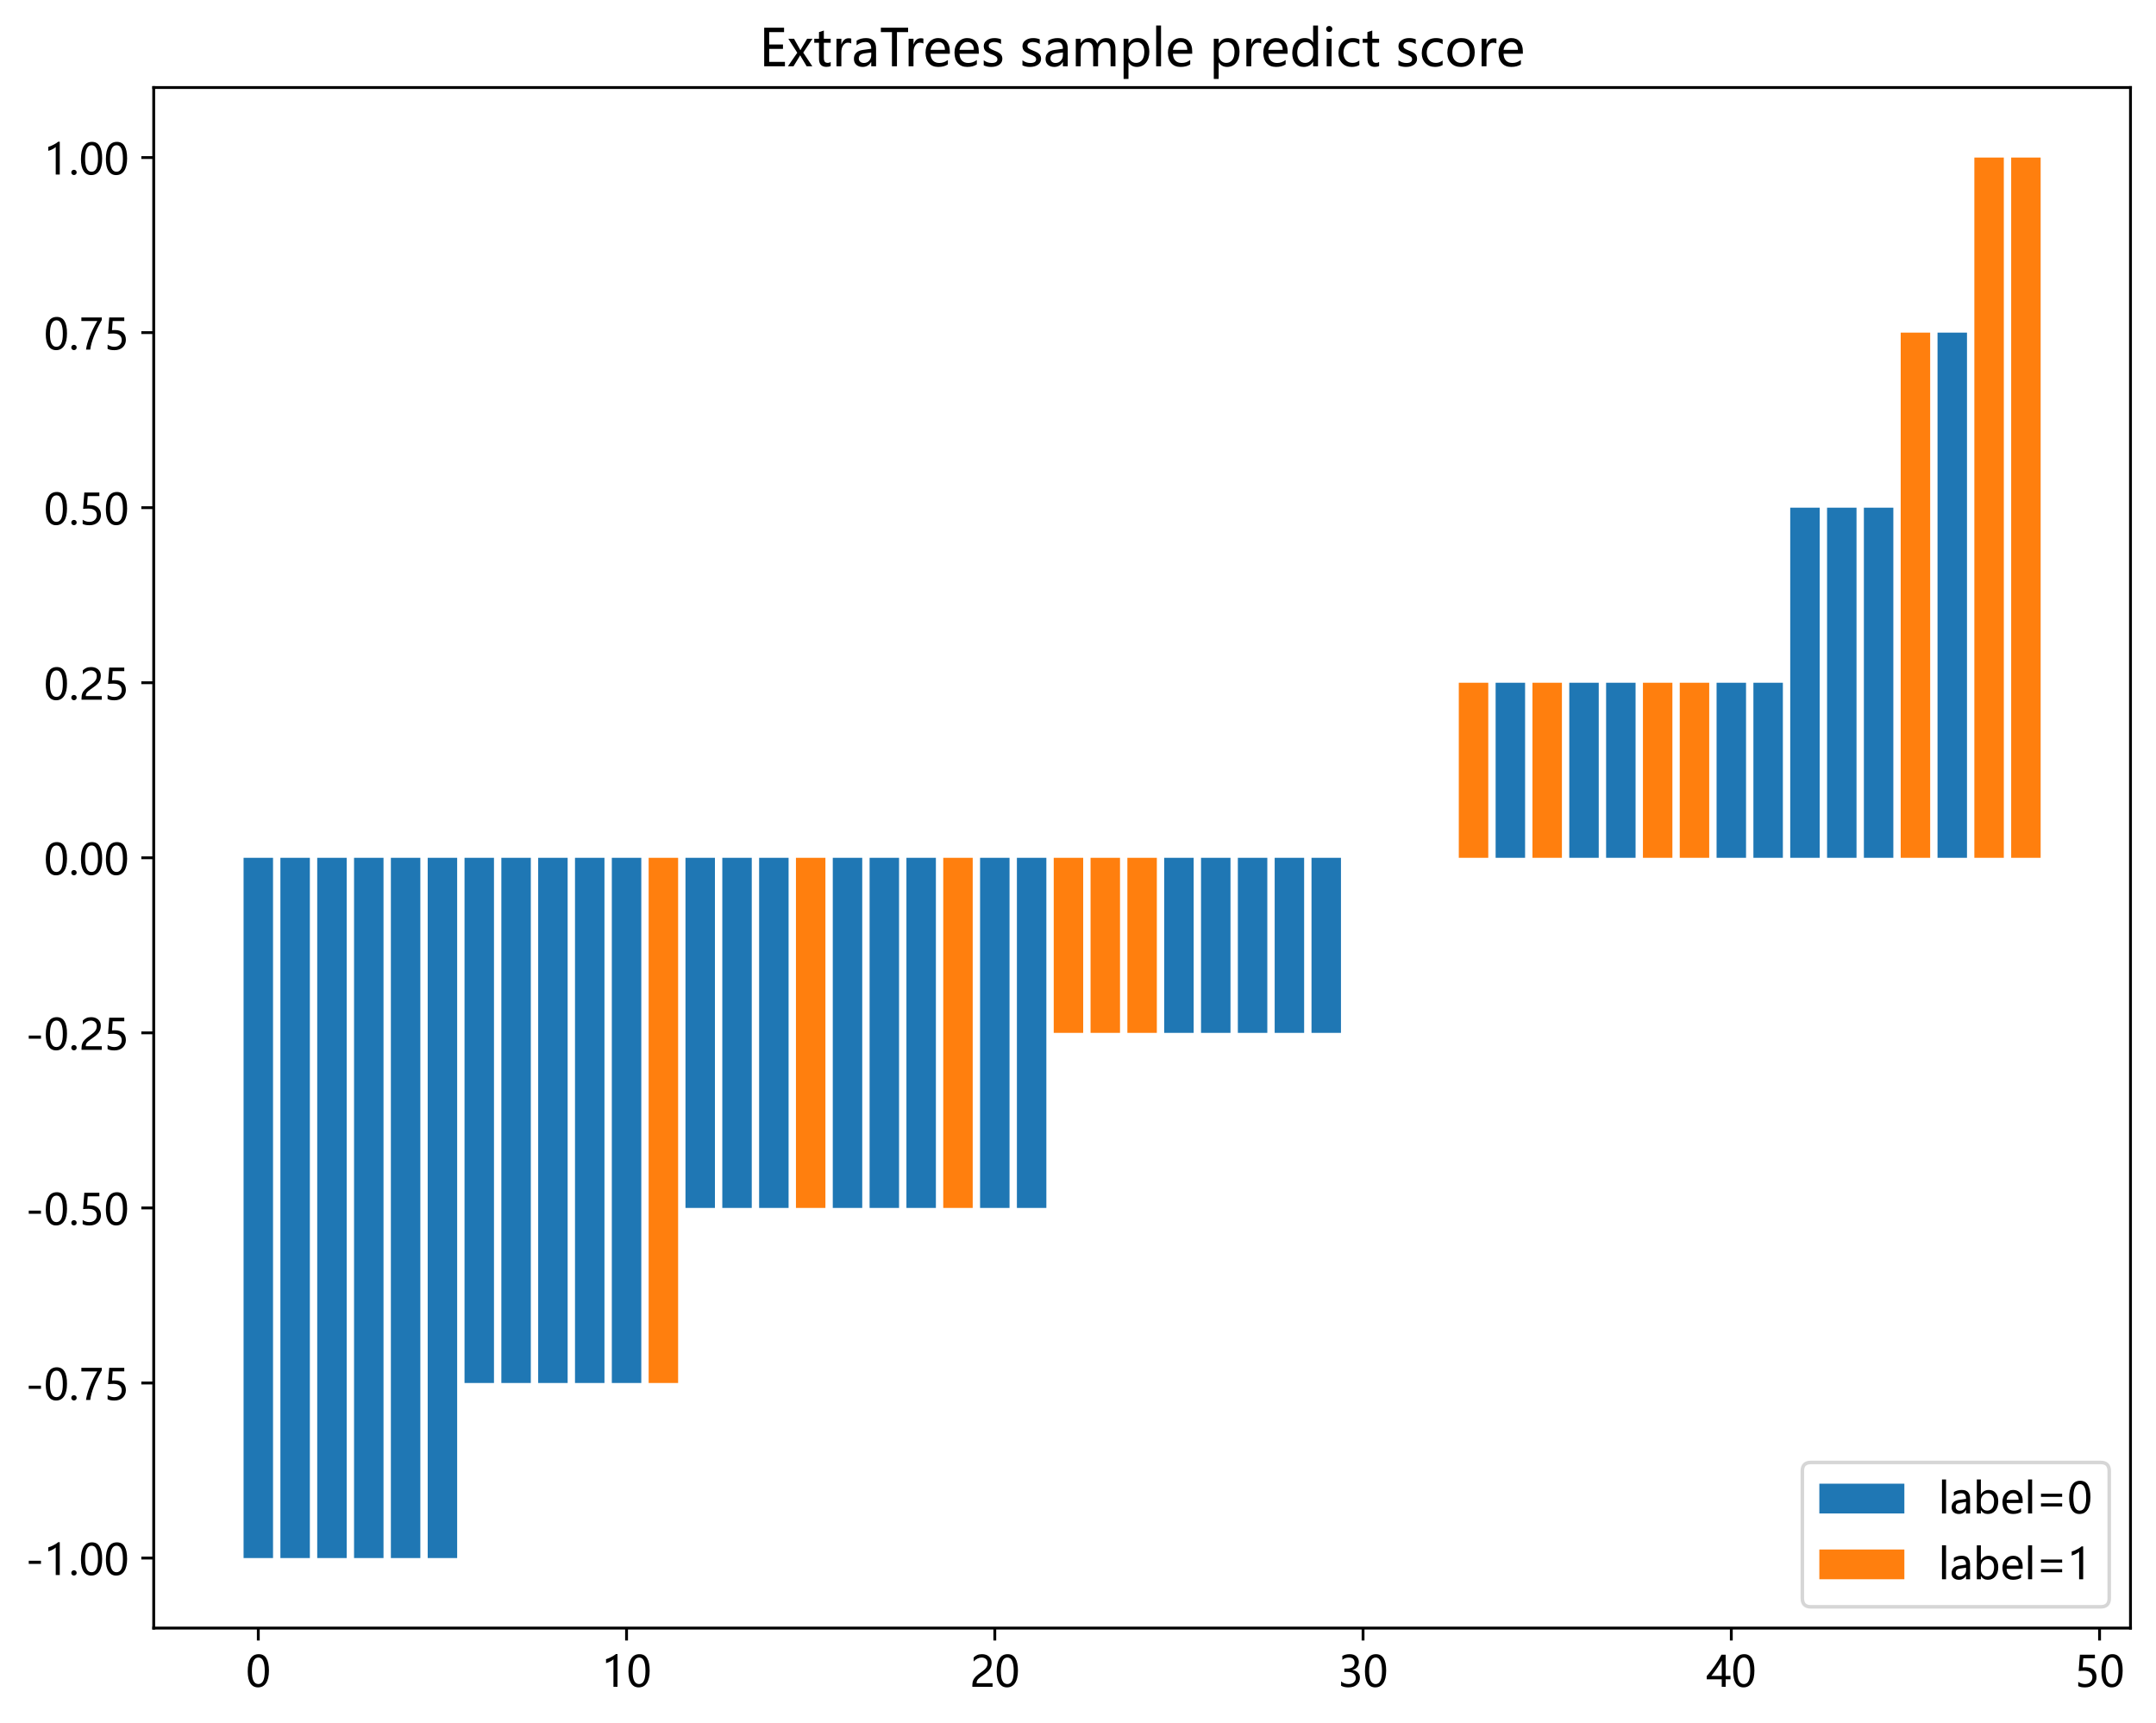 <?xml version="1.0" encoding="utf-8" standalone="no"?>
<!DOCTYPE svg PUBLIC "-//W3C//DTD SVG 1.1//EN"
  "http://www.w3.org/Graphics/SVG/1.1/DTD/svg11.dtd">
<!-- Created with matplotlib (https://matplotlib.org/) -->
<svg height="486.367pt" version="1.1" viewBox="0 0 608.592 486.367" width="608.592pt" xmlns="http://www.w3.org/2000/svg" xmlns:xlink="http://www.w3.org/1999/xlink">
 <defs>
  <style type="text/css">
*{stroke-linecap:butt;stroke-linejoin:round;}
  </style>
 </defs>
 <g id="figure_1">
  <g id="patch_1">
   <path d="M -0 486.367 
L 608.592 486.367 
L 608.592 0 
L -0 0 
z
" style="fill:#ffffff;"/>
  </g>
  <g id="axes_1">
   <g id="patch_2">
    <path d="M 43.392 459.591 
L 601.392 459.591 
L 601.392 24.711 
L 43.392 24.711 
z
" style="fill:#ffffff;"/>
   </g>
   <g id="patch_3">
    <path clip-path="url(#pfb0c90d866)" d="M 68.756 242.151 
L 77.071 242.151 
L 77.071 439.824 
L 68.756 439.824 
z
" style="fill:#1f77b4;"/>
   </g>
   <g id="patch_4">
    <path clip-path="url(#pfb0c90d866)" d="M 79.15 242.151 
L 87.466 242.151 
L 87.466 439.824 
L 79.15 439.824 
z
" style="fill:#1f77b4;"/>
   </g>
   <g id="patch_5">
    <path clip-path="url(#pfb0c90d866)" d="M 89.545 242.151 
L 97.861 242.151 
L 97.861 439.824 
L 89.545 439.824 
z
" style="fill:#1f77b4;"/>
   </g>
   <g id="patch_6">
    <path clip-path="url(#pfb0c90d866)" d="M 99.94 242.151 
L 108.256 242.151 
L 108.256 439.824 
L 99.94 439.824 
z
" style="fill:#1f77b4;"/>
   </g>
   <g id="patch_7">
    <path clip-path="url(#pfb0c90d866)" d="M 110.335 242.151 
L 118.651 242.151 
L 118.651 439.824 
L 110.335 439.824 
z
" style="fill:#1f77b4;"/>
   </g>
   <g id="patch_8">
    <path clip-path="url(#pfb0c90d866)" d="M 120.73 242.151 
L 129.046 242.151 
L 129.046 439.824 
L 120.73 439.824 
z
" style="fill:#1f77b4;"/>
   </g>
   <g id="patch_9">
    <path clip-path="url(#pfb0c90d866)" d="M 131.125 242.151 
L 139.441 242.151 
L 139.441 390.406 
L 131.125 390.406 
z
" style="fill:#1f77b4;"/>
   </g>
   <g id="patch_10">
    <path clip-path="url(#pfb0c90d866)" d="M 141.52 242.151 
L 149.836 242.151 
L 149.836 390.406 
L 141.52 390.406 
z
" style="fill:#1f77b4;"/>
   </g>
   <g id="patch_11">
    <path clip-path="url(#pfb0c90d866)" d="M 151.915 242.151 
L 160.231 242.151 
L 160.231 390.406 
L 151.915 390.406 
z
" style="fill:#1f77b4;"/>
   </g>
   <g id="patch_12">
    <path clip-path="url(#pfb0c90d866)" d="M 162.31 242.151 
L 170.626 242.151 
L 170.626 390.406 
L 162.31 390.406 
z
" style="fill:#1f77b4;"/>
   </g>
   <g id="patch_13">
    <path clip-path="url(#pfb0c90d866)" d="M 172.705 242.151 
L 181.021 242.151 
L 181.021 390.406 
L 172.705 390.406 
z
" style="fill:#1f77b4;"/>
   </g>
   <g id="patch_14">
    <path clip-path="url(#pfb0c90d866)" d="M 193.495 242.151 
L 201.811 242.151 
L 201.811 340.987 
L 193.495 340.987 
z
" style="fill:#1f77b4;"/>
   </g>
   <g id="patch_15">
    <path clip-path="url(#pfb0c90d866)" d="M 203.89 242.151 
L 212.206 242.151 
L 212.206 340.987 
L 203.89 340.987 
z
" style="fill:#1f77b4;"/>
   </g>
   <g id="patch_16">
    <path clip-path="url(#pfb0c90d866)" d="M 214.285 242.151 
L 222.601 242.151 
L 222.601 340.987 
L 214.285 340.987 
z
" style="fill:#1f77b4;"/>
   </g>
   <g id="patch_17">
    <path clip-path="url(#pfb0c90d866)" d="M 235.074 242.151 
L 243.39 242.151 
L 243.39 340.987 
L 235.074 340.987 
z
" style="fill:#1f77b4;"/>
   </g>
   <g id="patch_18">
    <path clip-path="url(#pfb0c90d866)" d="M 245.469 242.151 
L 253.785 242.151 
L 253.785 340.987 
L 245.469 340.987 
z
" style="fill:#1f77b4;"/>
   </g>
   <g id="patch_19">
    <path clip-path="url(#pfb0c90d866)" d="M 255.864 242.151 
L 264.18 242.151 
L 264.18 340.987 
L 255.864 340.987 
z
" style="fill:#1f77b4;"/>
   </g>
   <g id="patch_20">
    <path clip-path="url(#pfb0c90d866)" d="M 276.654 242.151 
L 284.97 242.151 
L 284.97 340.987 
L 276.654 340.987 
z
" style="fill:#1f77b4;"/>
   </g>
   <g id="patch_21">
    <path clip-path="url(#pfb0c90d866)" d="M 287.049 242.151 
L 295.365 242.151 
L 295.365 340.987 
L 287.049 340.987 
z
" style="fill:#1f77b4;"/>
   </g>
   <g id="patch_22">
    <path clip-path="url(#pfb0c90d866)" d="M 328.629 242.151 
L 336.945 242.151 
L 336.945 291.569 
L 328.629 291.569 
z
" style="fill:#1f77b4;"/>
   </g>
   <g id="patch_23">
    <path clip-path="url(#pfb0c90d866)" d="M 339.024 242.151 
L 347.34 242.151 
L 347.34 291.569 
L 339.024 291.569 
z
" style="fill:#1f77b4;"/>
   </g>
   <g id="patch_24">
    <path clip-path="url(#pfb0c90d866)" d="M 349.419 242.151 
L 357.735 242.151 
L 357.735 291.569 
L 349.419 291.569 
z
" style="fill:#1f77b4;"/>
   </g>
   <g id="patch_25">
    <path clip-path="url(#pfb0c90d866)" d="M 359.814 242.151 
L 368.13 242.151 
L 368.13 291.569 
L 359.814 291.569 
z
" style="fill:#1f77b4;"/>
   </g>
   <g id="patch_26">
    <path clip-path="url(#pfb0c90d866)" d="M 370.209 242.151 
L 378.525 242.151 
L 378.525 291.569 
L 370.209 291.569 
z
" style="fill:#1f77b4;"/>
   </g>
   <g id="patch_27">
    <path clip-path="url(#pfb0c90d866)" d="M 380.603 242.151 
L 388.919 242.151 
L 388.919 242.151 
L 380.603 242.151 
z
" style="fill:#1f77b4;"/>
   </g>
   <g id="patch_28">
    <path clip-path="url(#pfb0c90d866)" d="M 390.998 242.151 
L 399.314 242.151 
L 399.314 242.151 
L 390.998 242.151 
z
" style="fill:#1f77b4;"/>
   </g>
   <g id="patch_29">
    <path clip-path="url(#pfb0c90d866)" d="M 401.393 242.151 
L 409.709 242.151 
L 409.709 242.151 
L 401.393 242.151 
z
" style="fill:#1f77b4;"/>
   </g>
   <g id="patch_30">
    <path clip-path="url(#pfb0c90d866)" d="M 422.183 242.151 
L 430.499 242.151 
L 430.499 192.733 
L 422.183 192.733 
z
" style="fill:#1f77b4;"/>
   </g>
   <g id="patch_31">
    <path clip-path="url(#pfb0c90d866)" d="M 442.973 242.151 
L 451.289 242.151 
L 451.289 192.733 
L 442.973 192.733 
z
" style="fill:#1f77b4;"/>
   </g>
   <g id="patch_32">
    <path clip-path="url(#pfb0c90d866)" d="M 453.368 242.151 
L 461.684 242.151 
L 461.684 192.733 
L 453.368 192.733 
z
" style="fill:#1f77b4;"/>
   </g>
   <g id="patch_33">
    <path clip-path="url(#pfb0c90d866)" d="M 484.553 242.151 
L 492.869 242.151 
L 492.869 192.733 
L 484.553 192.733 
z
" style="fill:#1f77b4;"/>
   </g>
   <g id="patch_34">
    <path clip-path="url(#pfb0c90d866)" d="M 494.948 242.151 
L 503.264 242.151 
L 503.264 192.733 
L 494.948 192.733 
z
" style="fill:#1f77b4;"/>
   </g>
   <g id="patch_35">
    <path clip-path="url(#pfb0c90d866)" d="M 505.343 242.151 
L 513.659 242.151 
L 513.659 143.315 
L 505.343 143.315 
z
" style="fill:#1f77b4;"/>
   </g>
   <g id="patch_36">
    <path clip-path="url(#pfb0c90d866)" d="M 515.738 242.151 
L 524.054 242.151 
L 524.054 143.315 
L 515.738 143.315 
z
" style="fill:#1f77b4;"/>
   </g>
   <g id="patch_37">
    <path clip-path="url(#pfb0c90d866)" d="M 526.133 242.151 
L 534.449 242.151 
L 534.449 143.315 
L 526.133 143.315 
z
" style="fill:#1f77b4;"/>
   </g>
   <g id="patch_38">
    <path clip-path="url(#pfb0c90d866)" d="M 546.922 242.151 
L 555.238 242.151 
L 555.238 93.896 
L 546.922 93.896 
z
" style="fill:#1f77b4;"/>
   </g>
   <g id="patch_39">
    <path clip-path="url(#pfb0c90d866)" d="M 183.1 242.151 
L 191.416 242.151 
L 191.416 390.406 
L 183.1 390.406 
z
" style="fill:#ff7f0e;"/>
   </g>
   <g id="patch_40">
    <path clip-path="url(#pfb0c90d866)" d="M 224.68 242.151 
L 232.995 242.151 
L 232.995 340.987 
L 224.68 340.987 
z
" style="fill:#ff7f0e;"/>
   </g>
   <g id="patch_41">
    <path clip-path="url(#pfb0c90d866)" d="M 266.259 242.151 
L 274.575 242.151 
L 274.575 340.987 
L 266.259 340.987 
z
" style="fill:#ff7f0e;"/>
   </g>
   <g id="patch_42">
    <path clip-path="url(#pfb0c90d866)" d="M 297.444 242.151 
L 305.76 242.151 
L 305.76 291.569 
L 297.444 291.569 
z
" style="fill:#ff7f0e;"/>
   </g>
   <g id="patch_43">
    <path clip-path="url(#pfb0c90d866)" d="M 307.839 242.151 
L 316.155 242.151 
L 316.155 291.569 
L 307.839 291.569 
z
" style="fill:#ff7f0e;"/>
   </g>
   <g id="patch_44">
    <path clip-path="url(#pfb0c90d866)" d="M 318.234 242.151 
L 326.55 242.151 
L 326.55 291.569 
L 318.234 291.569 
z
" style="fill:#ff7f0e;"/>
   </g>
   <g id="patch_45">
    <path clip-path="url(#pfb0c90d866)" d="M 411.788 242.151 
L 420.104 242.151 
L 420.104 192.733 
L 411.788 192.733 
z
" style="fill:#ff7f0e;"/>
   </g>
   <g id="patch_46">
    <path clip-path="url(#pfb0c90d866)" d="M 432.578 242.151 
L 440.894 242.151 
L 440.894 192.733 
L 432.578 192.733 
z
" style="fill:#ff7f0e;"/>
   </g>
   <g id="patch_47">
    <path clip-path="url(#pfb0c90d866)" d="M 463.763 242.151 
L 472.079 242.151 
L 472.079 192.733 
L 463.763 192.733 
z
" style="fill:#ff7f0e;"/>
   </g>
   <g id="patch_48">
    <path clip-path="url(#pfb0c90d866)" d="M 474.158 242.151 
L 482.474 242.151 
L 482.474 192.733 
L 474.158 192.733 
z
" style="fill:#ff7f0e;"/>
   </g>
   <g id="patch_49">
    <path clip-path="url(#pfb0c90d866)" d="M 536.527 242.151 
L 544.843 242.151 
L 544.843 93.896 
L 536.527 93.896 
z
" style="fill:#ff7f0e;"/>
   </g>
   <g id="patch_50">
    <path clip-path="url(#pfb0c90d866)" d="M 557.317 242.151 
L 565.633 242.151 
L 565.633 44.478 
L 557.317 44.478 
z
" style="fill:#ff7f0e;"/>
   </g>
   <g id="patch_51">
    <path clip-path="url(#pfb0c90d866)" d="M 567.712 242.151 
L 576.028 242.151 
L 576.028 44.478 
L 567.712 44.478 
z
" style="fill:#ff7f0e;"/>
   </g>
   <g id="matplotlib.axis_1">
    <g id="xtick_1">
     <g id="line2d_1">
      <defs>
       <path d="M 0 0 
L 0 3.5 
" id="m3855525db8" style="stroke:#000000;stroke-width:0.8;"/>
      </defs>
      <g>
       <use style="stroke:#000000;stroke-width:0.8;" x="72.913" xlink:href="#m3855525db8" y="459.591"/>
      </g>
     </g>
     <g id="text_1">
      <!-- 0 -->
      <defs>
       <path d="M 4.438 36.328 
Q 4.438 56.344 11.078 66.625 
Q 17.719 76.906 30.328 76.906 
Q 54.344 76.906 54.344 38.141 
Q 54.344 19 47.578 8.859 
Q 40.828 -1.266 28.609 -1.266 
Q 17.094 -1.266 10.766 8.344 
Q 4.438 17.969 4.438 36.328 
z
M 14.203 36.766 
Q 14.203 6.641 29.5 6.641 
Q 44.531 6.641 44.531 37.25 
Q 44.531 68.953 29.781 68.953 
Q 14.203 68.953 14.203 36.766 
z
" id="MicrosoftYaHei-48"/>
      </defs>
      <g transform="translate(69.395 476.183)scale(0.12 -0.12)">
       <use xlink:href="#MicrosoftYaHei-48"/>
      </g>
     </g>
    </g>
    <g id="xtick_2">
     <g id="line2d_2">
      <g>
       <use style="stroke:#000000;stroke-width:0.8;" x="176.863" xlink:href="#m3855525db8" y="459.591"/>
      </g>
     </g>
     <g id="text_2">
      <!-- 10 -->
      <defs>
       <path d="M 27.828 0 
L 27.828 64.703 
Q 25.594 62.453 20.234 59.672 
Q 14.891 56.891 10.359 55.766 
L 10.359 65.141 
Q 16.359 66.797 23.188 70.438 
Q 30.031 74.078 33.688 77.297 
L 37.312 77.297 
L 37.312 0 
z
" id="MicrosoftYaHei-49"/>
      </defs>
      <g transform="translate(169.826 476.183)scale(0.12 -0.12)">
       <use xlink:href="#MicrosoftYaHei-49"/>
       <use x="58.643" xlink:href="#MicrosoftYaHei-48"/>
      </g>
     </g>
    </g>
    <g id="xtick_3">
     <g id="line2d_3">
      <g>
       <use style="stroke:#000000;stroke-width:0.8;" x="280.812" xlink:href="#m3855525db8" y="459.591"/>
      </g>
     </g>
     <g id="text_3">
      <!-- 20 -->
      <defs>
       <path d="M 41.656 55.812 
Q 41.656 61.922 37.797 65.406 
Q 33.938 68.891 27.297 68.891 
Q 22.609 68.891 17.812 66.5 
Q 13.031 64.109 8.891 59.672 
L 8.891 68.953 
Q 12.594 72.797 17.297 74.844 
Q 22.016 76.906 28.375 76.906 
Q 38.625 76.906 44.875 71.406 
Q 51.125 65.922 51.125 56.547 
Q 51.125 48.188 47.281 42.078 
Q 43.453 35.984 34.188 29.594 
Q 24.703 23.047 21.5 20.219 
Q 18.312 17.391 17.031 14.797 
Q 15.766 12.203 15.766 8.5 
L 53.375 8.5 
L 53.375 0 
L 5.812 0 
L 5.812 3.766 
Q 5.812 10.297 7.594 14.859 
Q 9.375 19.438 13.469 23.75 
Q 17.578 28.078 26.266 34.125 
Q 35.156 40.375 38.406 45.094 
Q 41.656 49.812 41.656 55.812 
z
" id="MicrosoftYaHei-50"/>
      </defs>
      <g transform="translate(273.775 476.183)scale(0.12 -0.12)">
       <use xlink:href="#MicrosoftYaHei-50"/>
       <use x="58.643" xlink:href="#MicrosoftYaHei-48"/>
      </g>
     </g>
    </g>
    <g id="xtick_4">
     <g id="line2d_4">
      <g>
       <use style="stroke:#000000;stroke-width:0.8;" x="384.761" xlink:href="#m3855525db8" y="459.591"/>
      </g>
     </g>
     <g id="text_4">
      <!-- 30 -->
      <defs>
       <path d="M 6.984 12.641 
Q 14.75 6.641 24.516 6.641 
Q 32.328 6.641 36.891 10.469 
Q 41.453 14.312 41.453 20.75 
Q 41.453 35.109 20.906 35.109 
L 14.594 35.109 
L 14.594 43.016 
L 20.609 43.016 
Q 38.812 43.016 38.812 56.5 
Q 38.812 68.953 24.906 68.953 
Q 16.938 68.953 9.906 63.578 
L 9.906 72.609 
Q 17.328 76.906 27.25 76.906 
Q 36.922 76.906 42.781 71.844 
Q 48.641 66.797 48.641 58.734 
Q 48.641 43.891 33.5 39.656 
L 33.5 39.453 
Q 41.703 38.578 46.453 33.672 
Q 51.219 28.766 51.219 21.438 
Q 51.219 11.234 43.875 4.984 
Q 36.531 -1.266 24.312 -1.266 
Q 13.578 -1.266 6.984 2.734 
z
" id="MicrosoftYaHei-51"/>
      </defs>
      <g transform="translate(377.725 476.183)scale(0.12 -0.12)">
       <use xlink:href="#MicrosoftYaHei-51"/>
       <use x="58.643" xlink:href="#MicrosoftYaHei-48"/>
      </g>
     </g>
    </g>
    <g id="xtick_5">
     <g id="line2d_5">
      <g>
       <use style="stroke:#000000;stroke-width:0.8;" x="488.711" xlink:href="#m3855525db8" y="459.591"/>
      </g>
     </g>
     <g id="text_5">
      <!-- 40 -->
      <defs>
       <path d="M 45.406 75.641 
L 45.406 25.688 
L 56.734 25.688 
L 56.734 17.781 
L 45.406 17.781 
L 45.406 0 
L 36.141 0 
L 36.141 17.781 
L 0.828 17.781 
L 0.828 25.25 
Q 10.25 35.844 19.766 49.656 
Q 29.297 63.484 35.5 75.641 
z
M 11.578 25.688 
L 36.141 25.688 
L 36.141 61.719 
Q 31.062 52.594 25.25 44.016 
Q 19.438 35.453 11.578 25.688 
z
" id="MicrosoftYaHei-52"/>
      </defs>
      <g transform="translate(481.674 476.183)scale(0.12 -0.12)">
       <use xlink:href="#MicrosoftYaHei-52"/>
       <use x="58.643" xlink:href="#MicrosoftYaHei-48"/>
      </g>
     </g>
    </g>
    <g id="xtick_6">
     <g id="line2d_6">
      <g>
       <use style="stroke:#000000;stroke-width:0.8;" x="592.66" xlink:href="#m3855525db8" y="459.591"/>
      </g>
     </g>
     <g id="text_6">
      <!-- 50 -->
      <defs>
       <path d="M 51.469 23.344 
Q 51.469 12.25 44.109 5.469 
Q 36.766 -1.312 24.359 -1.312 
Q 13.719 -1.312 8.5 1.859 
L 8.5 11.625 
Q 16.156 6.641 24.125 6.641 
Q 32.031 6.641 36.891 11 
Q 41.75 15.375 41.75 22.609 
Q 41.75 29.828 36.688 33.859 
Q 31.641 37.891 22.406 37.891 
Q 15.281 37.891 9.578 37.25 
L 12.359 75.641 
L 47.703 75.641 
L 47.703 67.234 
L 20.406 67.234 
L 18.844 45.797 
L 25.734 46.094 
Q 37.75 46.094 44.609 40.109 
Q 51.469 34.125 51.469 23.344 
z
" id="MicrosoftYaHei-53"/>
      </defs>
      <g transform="translate(585.623 476.183)scale(0.12 -0.12)">
       <use xlink:href="#MicrosoftYaHei-53"/>
       <use x="58.643" xlink:href="#MicrosoftYaHei-48"/>
      </g>
     </g>
    </g>
   </g>
   <g id="matplotlib.axis_2">
    <g id="ytick_1">
     <g id="line2d_7">
      <defs>
       <path d="M 0 0 
L -3.5 0 
" id="m913017f67c" style="stroke:#000000;stroke-width:0.8;"/>
      </defs>
      <g>
       <use style="stroke:#000000;stroke-width:0.8;" x="43.392" xlink:href="#m913017f67c" y="439.824"/>
      </g>
     </g>
     <g id="text_7">
      <!-- -1.00 -->
      <defs>
       <path d="M 36.375 26.266 
L 7.625 26.266 
L 7.625 33.641 
L 36.375 33.641 
z
" id="MicrosoftYaHei-45"/>
       <path d="M 5.812 5.031 
Q 5.812 7.672 7.609 9.469 
Q 9.422 11.281 12.109 11.281 
Q 14.844 11.281 16.641 9.453 
Q 18.453 7.625 18.453 5.031 
Q 18.453 2.484 16.641 0.656 
Q 14.844 -1.172 12.062 -1.172 
Q 9.375 -1.172 7.594 0.656 
Q 5.812 2.484 5.812 5.031 
z
" id="MicrosoftYaHei-46"/>
      </defs>
      <g transform="translate(7.2 444.62)scale(0.12 -0.12)">
       <use xlink:href="#MicrosoftYaHei-45"/>
       <use x="43.262" xlink:href="#MicrosoftYaHei-49"/>
       <use x="101.904" xlink:href="#MicrosoftYaHei-46"/>
       <use x="125.977" xlink:href="#MicrosoftYaHei-48"/>
       <use x="184.619" xlink:href="#MicrosoftYaHei-48"/>
      </g>
     </g>
    </g>
    <g id="ytick_2">
     <g id="line2d_8">
      <g>
       <use style="stroke:#000000;stroke-width:0.8;" x="43.392" xlink:href="#m913017f67c" y="390.406"/>
      </g>
     </g>
     <g id="text_8">
      <!-- -0.75 -->
      <defs>
       <path d="M 53.469 69.734 
Q 41.547 48.922 34.734 31.219 
Q 27.938 13.531 26.312 0 
L 16.359 0 
Q 18.172 13.328 24.906 30.422 
Q 31.641 47.516 42.922 67.188 
L 5.422 67.188 
L 5.422 75.641 
L 53.469 75.641 
z
" id="MicrosoftYaHei-55"/>
      </defs>
      <g transform="translate(7.2 395.202)scale(0.12 -0.12)">
       <use xlink:href="#MicrosoftYaHei-45"/>
       <use x="43.262" xlink:href="#MicrosoftYaHei-48"/>
       <use x="101.904" xlink:href="#MicrosoftYaHei-46"/>
       <use x="125.977" xlink:href="#MicrosoftYaHei-55"/>
       <use x="184.619" xlink:href="#MicrosoftYaHei-53"/>
      </g>
     </g>
    </g>
    <g id="ytick_3">
     <g id="line2d_9">
      <g>
       <use style="stroke:#000000;stroke-width:0.8;" x="43.392" xlink:href="#m913017f67c" y="340.987"/>
      </g>
     </g>
     <g id="text_9">
      <!-- -0.50 -->
      <g transform="translate(7.2 345.784)scale(0.12 -0.12)">
       <use xlink:href="#MicrosoftYaHei-45"/>
       <use x="43.262" xlink:href="#MicrosoftYaHei-48"/>
       <use x="101.904" xlink:href="#MicrosoftYaHei-46"/>
       <use x="125.977" xlink:href="#MicrosoftYaHei-53"/>
       <use x="184.619" xlink:href="#MicrosoftYaHei-48"/>
      </g>
     </g>
    </g>
    <g id="ytick_4">
     <g id="line2d_10">
      <g>
       <use style="stroke:#000000;stroke-width:0.8;" x="43.392" xlink:href="#m913017f67c" y="291.569"/>
      </g>
     </g>
     <g id="text_10">
      <!-- -0.25 -->
      <g transform="translate(7.2 296.365)scale(0.12 -0.12)">
       <use xlink:href="#MicrosoftYaHei-45"/>
       <use x="43.262" xlink:href="#MicrosoftYaHei-48"/>
       <use x="101.904" xlink:href="#MicrosoftYaHei-46"/>
       <use x="125.977" xlink:href="#MicrosoftYaHei-50"/>
       <use x="184.619" xlink:href="#MicrosoftYaHei-53"/>
      </g>
     </g>
    </g>
    <g id="ytick_5">
     <g id="line2d_11">
      <g>
       <use style="stroke:#000000;stroke-width:0.8;" x="43.392" xlink:href="#m913017f67c" y="242.151"/>
      </g>
     </g>
     <g id="text_11">
      <!-- 0.00 -->
      <g transform="translate(12.392 246.947)scale(0.12 -0.12)">
       <use xlink:href="#MicrosoftYaHei-48"/>
       <use x="58.643" xlink:href="#MicrosoftYaHei-46"/>
       <use x="82.715" xlink:href="#MicrosoftYaHei-48"/>
       <use x="141.357" xlink:href="#MicrosoftYaHei-48"/>
      </g>
     </g>
    </g>
    <g id="ytick_6">
     <g id="line2d_12">
      <g>
       <use style="stroke:#000000;stroke-width:0.8;" x="43.392" xlink:href="#m913017f67c" y="192.733"/>
      </g>
     </g>
     <g id="text_12">
      <!-- 0.25 -->
      <g transform="translate(12.392 197.529)scale(0.12 -0.12)">
       <use xlink:href="#MicrosoftYaHei-48"/>
       <use x="58.643" xlink:href="#MicrosoftYaHei-46"/>
       <use x="82.715" xlink:href="#MicrosoftYaHei-50"/>
       <use x="141.357" xlink:href="#MicrosoftYaHei-53"/>
      </g>
     </g>
    </g>
    <g id="ytick_7">
     <g id="line2d_13">
      <g>
       <use style="stroke:#000000;stroke-width:0.8;" x="43.392" xlink:href="#m913017f67c" y="143.315"/>
      </g>
     </g>
     <g id="text_13">
      <!-- 0.50 -->
      <g transform="translate(12.392 148.111)scale(0.12 -0.12)">
       <use xlink:href="#MicrosoftYaHei-48"/>
       <use x="58.643" xlink:href="#MicrosoftYaHei-46"/>
       <use x="82.715" xlink:href="#MicrosoftYaHei-53"/>
       <use x="141.357" xlink:href="#MicrosoftYaHei-48"/>
      </g>
     </g>
    </g>
    <g id="ytick_8">
     <g id="line2d_14">
      <g>
       <use style="stroke:#000000;stroke-width:0.8;" x="43.392" xlink:href="#m913017f67c" y="93.896"/>
      </g>
     </g>
     <g id="text_14">
      <!-- 0.75 -->
      <g transform="translate(12.392 98.693)scale(0.12 -0.12)">
       <use xlink:href="#MicrosoftYaHei-48"/>
       <use x="58.643" xlink:href="#MicrosoftYaHei-46"/>
       <use x="82.715" xlink:href="#MicrosoftYaHei-55"/>
       <use x="141.357" xlink:href="#MicrosoftYaHei-53"/>
      </g>
     </g>
    </g>
    <g id="ytick_9">
     <g id="line2d_15">
      <g>
       <use style="stroke:#000000;stroke-width:0.8;" x="43.392" xlink:href="#m913017f67c" y="44.478"/>
      </g>
     </g>
     <g id="text_15">
      <!-- 1.00 -->
      <g transform="translate(12.392 49.275)scale(0.12 -0.12)">
       <use xlink:href="#MicrosoftYaHei-49"/>
       <use x="58.643" xlink:href="#MicrosoftYaHei-46"/>
       <use x="82.715" xlink:href="#MicrosoftYaHei-48"/>
       <use x="141.357" xlink:href="#MicrosoftYaHei-48"/>
      </g>
     </g>
    </g>
   </g>
   <g id="patch_52">
    <path d="M 43.392 459.591 
L 43.392 24.711 
" style="fill:none;stroke:#000000;stroke-linecap:square;stroke-linejoin:miter;stroke-width:0.8;"/>
   </g>
   <g id="patch_53">
    <path d="M 601.392 459.591 
L 601.392 24.711 
" style="fill:none;stroke:#000000;stroke-linecap:square;stroke-linejoin:miter;stroke-width:0.8;"/>
   </g>
   <g id="patch_54">
    <path d="M 43.392 459.591 
L 601.392 459.591 
" style="fill:none;stroke:#000000;stroke-linecap:square;stroke-linejoin:miter;stroke-width:0.8;"/>
   </g>
   <g id="patch_55">
    <path d="M 43.392 24.711 
L 601.392 24.711 
" style="fill:none;stroke:#000000;stroke-linecap:square;stroke-linejoin:miter;stroke-width:0.8;"/>
   </g>
   <g id="text_16">
    <!-- ExtraTrees sample predict score -->
    <defs>
     <path d="M 50.438 0 
L 9.766 0 
L 9.766 75.641 
L 48.734 75.641 
L 48.734 66.938 
L 19.531 66.938 
L 19.531 42.719 
L 46.578 42.719 
L 46.578 34.078 
L 19.531 34.078 
L 19.531 8.641 
L 50.438 8.641 
z
" id="MicrosoftYaHei-69"/>
     <path d="M 49.422 54 
L 31.344 26.812 
L 49.172 0 
L 38.031 0 
L 27.734 17.188 
Q 26.906 18.562 25.391 21.391 
L 25.203 21.391 
Q 25.141 21.094 22.75 17.188 
L 12.25 0 
L 1.266 0 
L 19.625 26.516 
L 2.094 54 
L 13.234 54 
L 23.344 35.938 
Q 24.266 34.281 25.594 31.641 
L 25.781 31.641 
L 38.922 54 
z
" id="MicrosoftYaHei-120"/>
     <path d="M 34.469 0.531 
Q 31.344 -1.172 26.031 -1.172 
Q 11.531 -1.172 11.531 14.891 
L 11.531 46.094 
L 2.25 46.094 
L 2.25 54 
L 11.531 54 
L 11.531 67 
L 21.047 70.016 
L 21.047 54 
L 34.469 54 
L 34.469 46.094 
L 21.047 46.094 
L 21.047 16.609 
Q 21.047 11.281 22.844 8.984 
Q 24.656 6.688 28.859 6.688 
Q 32.078 6.688 34.469 8.5 
z
" id="MicrosoftYaHei-116"/>
     <path d="M 37.5 44.531 
Q 35.109 46.234 30.906 46.234 
Q 25.344 46.234 21.719 41.031 
Q 18.109 35.844 18.109 27.344 
L 18.109 0 
L 8.547 0 
L 8.547 54 
L 18.109 54 
L 18.109 43.016 
L 18.312 43.016 
Q 22.406 54.938 32.469 54.938 
Q 35.75 54.938 37.5 54.203 
z
" id="MicrosoftYaHei-114"/>
     <path d="M 9.812 50.25 
Q 17.875 55.281 28.422 55.281 
Q 47.953 55.281 47.953 34.766 
L 47.953 0 
L 38.484 0 
L 38.484 8.344 
L 38.234 8.344 
Q 32.625 -1.266 21.688 -1.266 
Q 13.812 -1.266 9.172 2.984 
Q 4.547 7.234 4.547 14.453 
Q 4.547 29.594 22.469 32.078 
L 38.484 34.328 
Q 38.484 47.562 27.547 47.562 
Q 17.828 47.562 9.812 41.016 
z
M 25.828 25.391 
Q 19.188 24.516 16.672 22.062 
Q 14.156 19.625 14.156 15.234 
Q 14.156 11.375 16.891 8.938 
Q 19.625 6.5 24.125 6.5 
Q 30.375 6.5 34.422 10.891 
Q 38.484 15.281 38.484 21.922 
L 38.484 27.094 
z
" id="MicrosoftYaHei-97"/>
     <path d="M 55.469 66.938 
L 33.641 66.938 
L 33.641 0 
L 23.828 0 
L 23.828 66.938 
L 2.094 66.938 
L 2.094 75.641 
L 55.469 75.641 
z
" id="MicrosoftYaHei-84"/>
     <path d="M 52.547 24.562 
L 14.75 24.562 
Q 14.984 15.922 19.469 11.203 
Q 23.969 6.5 32.031 6.5 
Q 41.109 6.5 48.688 12.312 
L 48.688 3.766 
Q 41.547 -1.266 29.781 -1.266 
Q 18.062 -1.266 11.5 6.156 
Q 4.938 13.578 4.938 26.766 
Q 4.938 39.156 12.141 47.219 
Q 19.344 55.281 30.031 55.281 
Q 40.625 55.281 46.578 48.469 
Q 52.547 41.656 52.547 29.391 
z
M 42.969 32.234 
Q 42.922 39.547 39.5 43.547 
Q 36.078 47.562 29.891 47.562 
Q 24.172 47.562 20 43.312 
Q 15.828 39.062 14.75 32.234 
z
" id="MicrosoftYaHei-101"/>
     <path d="M 5.516 11.672 
Q 12.75 6.453 21.094 6.453 
Q 32.281 6.453 32.281 13.766 
Q 32.281 16.891 29.828 18.922 
Q 27.391 20.953 19.922 23.734 
Q 10.938 27.344 8.25 30.875 
Q 5.562 34.422 5.562 39.453 
Q 5.562 46.625 11.641 50.953 
Q 17.719 55.281 26.609 55.281 
Q 33.5 55.281 39.406 52.875 
L 39.406 43.656 
Q 33.344 47.562 25.688 47.562 
Q 21.094 47.562 18.203 45.562 
Q 15.328 43.562 15.328 40.281 
Q 15.328 37.062 17.406 35.25 
Q 19.484 33.453 26.609 30.609 
Q 35.641 27.25 38.812 23.625 
Q 42 20.016 42 14.703 
Q 42 7.281 35.906 3 
Q 29.828 -1.266 20.172 -1.266 
Q 11.766 -1.266 5.516 1.906 
z
" id="MicrosoftYaHei-115"/>
     <path id="MicrosoftYaHei-32"/>
     <path d="M 86.281 0 
L 76.703 0 
L 76.703 31 
Q 76.703 39.797 73.969 43.578 
Q 71.234 47.359 64.984 47.359 
Q 59.719 47.359 55.953 42.422 
Q 52.203 37.5 52.203 30.766 
L 52.203 0 
L 42.625 0 
L 42.625 31.984 
Q 42.625 47.359 30.766 47.359 
Q 25.297 47.359 21.703 42.672 
Q 18.109 37.984 18.109 30.719 
L 18.109 0 
L 8.547 0 
L 8.547 54 
L 18.109 54 
L 18.109 45.453 
L 18.312 45.453 
Q 24.078 55.281 35.156 55.281 
Q 40.578 55.281 44.719 52.297 
Q 48.875 49.312 50.484 44.234 
Q 56.5 55.281 68.453 55.281 
Q 86.281 55.281 86.281 33.297 
z
" id="MicrosoftYaHei-109"/>
     <path d="M 18.109 7.625 
L 18.109 -24.859 
L 8.547 -24.859 
L 8.547 54 
L 18.109 54 
L 18.109 44.672 
L 18.312 44.672 
Q 24.656 55.281 36.859 55.281 
Q 47.219 55.281 53.094 48.016 
Q 58.984 40.766 58.984 28.562 
Q 58.984 15.094 52.312 6.906 
Q 45.656 -1.266 34.375 -1.266 
Q 23.969 -1.266 18.312 7.625 
z
M 18.062 22.266 
Q 18.062 15.672 22.312 11.156 
Q 26.562 6.641 32.953 6.641 
Q 40.578 6.641 44.875 12.5 
Q 49.172 18.359 49.172 28.719 
Q 49.172 37.453 45.156 42.406 
Q 41.156 47.359 34.234 47.359 
Q 27.156 47.359 22.609 42.328 
Q 18.062 37.312 18.062 29.438 
z
" id="MicrosoftYaHei-112"/>
     <path d="M 8.5 0 
L 8.5 79.938 
L 18.062 79.938 
L 18.062 0 
z
" id="MicrosoftYaHei-108"/>
     <path d="M 55.422 0 
L 45.844 0 
L 45.844 8.984 
L 45.656 8.984 
Q 39.75 -1.266 27.297 -1.266 
Q 17.047 -1.266 10.984 6.031 
Q 4.938 13.328 4.938 25.734 
Q 4.938 39.109 11.766 47.188 
Q 18.609 55.281 29.641 55.281 
Q 40.672 55.281 45.656 46.688 
L 45.844 46.688 
L 45.844 79.938 
L 55.422 79.938 
z
M 45.906 32.125 
Q 45.906 38.625 41.625 42.984 
Q 37.359 47.359 31.109 47.359 
Q 23.484 47.359 19.094 41.672 
Q 14.703 35.984 14.703 26.172 
Q 14.703 17.141 18.922 11.891 
Q 23.141 6.641 30.172 6.641 
Q 37.109 6.641 41.5 11.781 
Q 45.906 16.938 45.906 24.609 
z
" id="MicrosoftYaHei-100"/>
     <path d="M 7.375 73.047 
Q 7.375 75.594 9.109 77.312 
Q 10.844 79.047 13.375 79.047 
Q 15.969 79.047 17.75 77.344 
Q 19.531 75.641 19.531 73.047 
Q 19.531 70.516 17.75 68.828 
Q 15.969 67.141 13.375 67.141 
Q 10.797 67.141 9.078 68.828 
Q 7.375 70.516 7.375 73.047 
z
M 8.5 0 
L 8.5 54 
L 18.062 54 
L 18.062 0 
z
" id="MicrosoftYaHei-105"/>
     <path d="M 45.844 2.438 
Q 39.656 -1.266 30.906 -1.266 
Q 19.188 -1.266 12.062 6.25 
Q 4.938 13.766 4.938 25.734 
Q 4.938 39.016 12.625 47.141 
Q 20.312 55.281 33.203 55.281 
Q 40.625 55.281 45.906 52.641 
L 45.906 43.172 
Q 40.188 47.359 33.203 47.359 
Q 25 47.359 19.844 41.672 
Q 14.703 35.984 14.703 26.516 
Q 14.703 17.188 19.562 11.906 
Q 24.422 6.641 32.672 6.641 
Q 39.656 6.641 45.844 11.234 
z
" id="MicrosoftYaHei-99"/>
     <path d="M 4.938 26.422 
Q 4.938 39.797 12.406 47.531 
Q 19.875 55.281 32.672 55.281 
Q 44.828 55.281 51.734 47.828 
Q 58.641 40.375 58.641 27.25 
Q 58.641 14.453 51.266 6.594 
Q 43.891 -1.266 31.5 -1.266 
Q 19.391 -1.266 12.156 6.344 
Q 4.938 13.969 4.938 26.422 
z
M 14.703 26.703 
Q 14.703 17.391 19.406 12.016 
Q 24.125 6.641 32.078 6.641 
Q 40.281 6.641 44.578 11.891 
Q 48.875 17.141 48.875 26.953 
Q 48.875 36.812 44.578 42.078 
Q 40.281 47.359 32.078 47.359 
Q 24.031 47.359 19.359 41.844 
Q 14.703 36.328 14.703 26.703 
z
" id="MicrosoftYaHei-111"/>
    </defs>
    <g transform="translate(214.309 18.711)scale(0.144 -0.144)">
     <use xlink:href="#MicrosoftYaHei-69"/>
     <use x="54.98" xlink:href="#MicrosoftYaHei-120"/>
     <use x="105.664" xlink:href="#MicrosoftYaHei-116"/>
     <use x="142.92" xlink:href="#MicrosoftYaHei-114"/>
     <use x="181.104" xlink:href="#MicrosoftYaHei-97"/>
     <use x="236.377" xlink:href="#MicrosoftYaHei-84"/>
     <use x="284.326" xlink:href="#MicrosoftYaHei-114"/>
     <use x="321.135" xlink:href="#MicrosoftYaHei-101"/>
     <use x="377.873" xlink:href="#MicrosoftYaHei-101"/>
     <use x="434.611" xlink:href="#MicrosoftYaHei-115"/>
     <use x="480.9" xlink:href="#MicrosoftYaHei-32"/>
     <use x="510.49" xlink:href="#MicrosoftYaHei-115"/>
     <use x="556.779" xlink:href="#MicrosoftYaHei-97"/>
     <use x="612.053" xlink:href="#MicrosoftYaHei-109"/>
     <use x="705.754" xlink:href="#MicrosoftYaHei-112"/>
     <use x="769.621" xlink:href="#MicrosoftYaHei-108"/>
     <use x="796.232" xlink:href="#MicrosoftYaHei-101"/>
     <use x="852.971" xlink:href="#MicrosoftYaHei-32"/>
     <use x="882.561" xlink:href="#MicrosoftYaHei-112"/>
     <use x="946.428" xlink:href="#MicrosoftYaHei-114"/>
     <use x="983.236" xlink:href="#MicrosoftYaHei-101"/>
     <use x="1039.975" xlink:href="#MicrosoftYaHei-100"/>
     <use x="1103.939" xlink:href="#MicrosoftYaHei-105"/>
     <use x="1130.551" xlink:href="#MicrosoftYaHei-99"/>
     <use x="1180.697" xlink:href="#MicrosoftYaHei-116"/>
     <use x="1217.953" xlink:href="#MicrosoftYaHei-32"/>
     <use x="1247.543" xlink:href="#MicrosoftYaHei-115"/>
     <use x="1293.832" xlink:href="#MicrosoftYaHei-99"/>
     <use x="1343.979" xlink:href="#MicrosoftYaHei-111"/>
     <use x="1407.553" xlink:href="#MicrosoftYaHei-114"/>
     <use x="1444.361" xlink:href="#MicrosoftYaHei-101"/>
    </g>
   </g>
   <g id="legend_1">
    <g id="patch_56">
     <path d="M 511.161 453.591 
L 592.992 453.591 
Q 595.392 453.591 595.392 451.191 
L 595.392 415.24 
Q 595.392 412.84 592.992 412.84 
L 511.161 412.84 
Q 508.761 412.84 508.761 415.24 
L 508.761 451.191 
Q 508.761 453.591 511.161 453.591 
z
" style="fill:#ffffff;opacity:0.8;stroke:#cccccc;stroke-linejoin:miter;"/>
    </g>
    <g id="patch_57">
     <path d="M 513.561 427.232 
L 537.561 427.232 
L 537.561 418.832 
L 513.561 418.832 
z
" style="fill:#1f77b4;"/>
    </g>
    <g id="text_17">
     <!-- label=0 -->
     <defs>
      <path d="M 18.109 7.625 
L 18.109 0 
L 8.547 0 
L 8.547 79.938 
L 18.109 79.938 
L 18.109 44.672 
L 18.312 44.672 
Q 24.656 55.281 36.859 55.281 
Q 47.016 55.281 53 48.125 
Q 58.984 40.969 58.984 28.562 
Q 58.984 14.891 52.266 6.812 
Q 45.562 -1.266 34.375 -1.266 
Q 23.828 -1.266 18.312 7.625 
z
M 18.062 22.219 
Q 18.062 15.672 22.312 11.156 
Q 26.562 6.641 32.953 6.641 
Q 40.578 6.641 44.875 12.5 
Q 49.172 18.359 49.172 28.719 
Q 49.172 37.25 45.156 42.297 
Q 41.156 47.359 34.234 47.359 
Q 27.203 47.359 22.625 42.328 
Q 18.062 37.312 18.062 29.547 
z
" id="MicrosoftYaHei-98"/>
      <path d="M 62.062 39.016 
L 12.312 39.016 
L 12.312 46.391 
L 62.062 46.391 
z
M 62.062 16.453 
L 12.312 16.453 
L 12.312 23.828 
L 62.062 23.828 
z
" id="MicrosoftYaHei-61"/>
     </defs>
     <g transform="translate(547.161 427.232)scale(0.12 -0.12)">
      <use xlink:href="#MicrosoftYaHei-108"/>
      <use x="26.611" xlink:href="#MicrosoftYaHei-97"/>
      <use x="81.885" xlink:href="#MicrosoftYaHei-98"/>
      <use x="145.752" xlink:href="#MicrosoftYaHei-101"/>
      <use x="202.49" xlink:href="#MicrosoftYaHei-108"/>
      <use x="229.102" xlink:href="#MicrosoftYaHei-61"/>
      <use x="303.271" xlink:href="#MicrosoftYaHei-48"/>
     </g>
    </g>
    <g id="patch_58">
     <path d="M 513.561 445.808 
L 537.561 445.808 
L 537.561 437.408 
L 513.561 437.408 
z
" style="fill:#ff7f0e;"/>
    </g>
    <g id="text_18">
     <!-- label=1 -->
     <g transform="translate(547.161 445.808)scale(0.12 -0.12)">
      <use xlink:href="#MicrosoftYaHei-108"/>
      <use x="26.611" xlink:href="#MicrosoftYaHei-97"/>
      <use x="81.885" xlink:href="#MicrosoftYaHei-98"/>
      <use x="145.752" xlink:href="#MicrosoftYaHei-101"/>
      <use x="202.49" xlink:href="#MicrosoftYaHei-108"/>
      <use x="229.102" xlink:href="#MicrosoftYaHei-61"/>
      <use x="303.271" xlink:href="#MicrosoftYaHei-49"/>
     </g>
    </g>
   </g>
  </g>
 </g>
 <defs>
  <clipPath id="pfb0c90d866">
   <rect height="434.88" width="558" x="43.392" y="24.711"/>
  </clipPath>
 </defs>
</svg>
